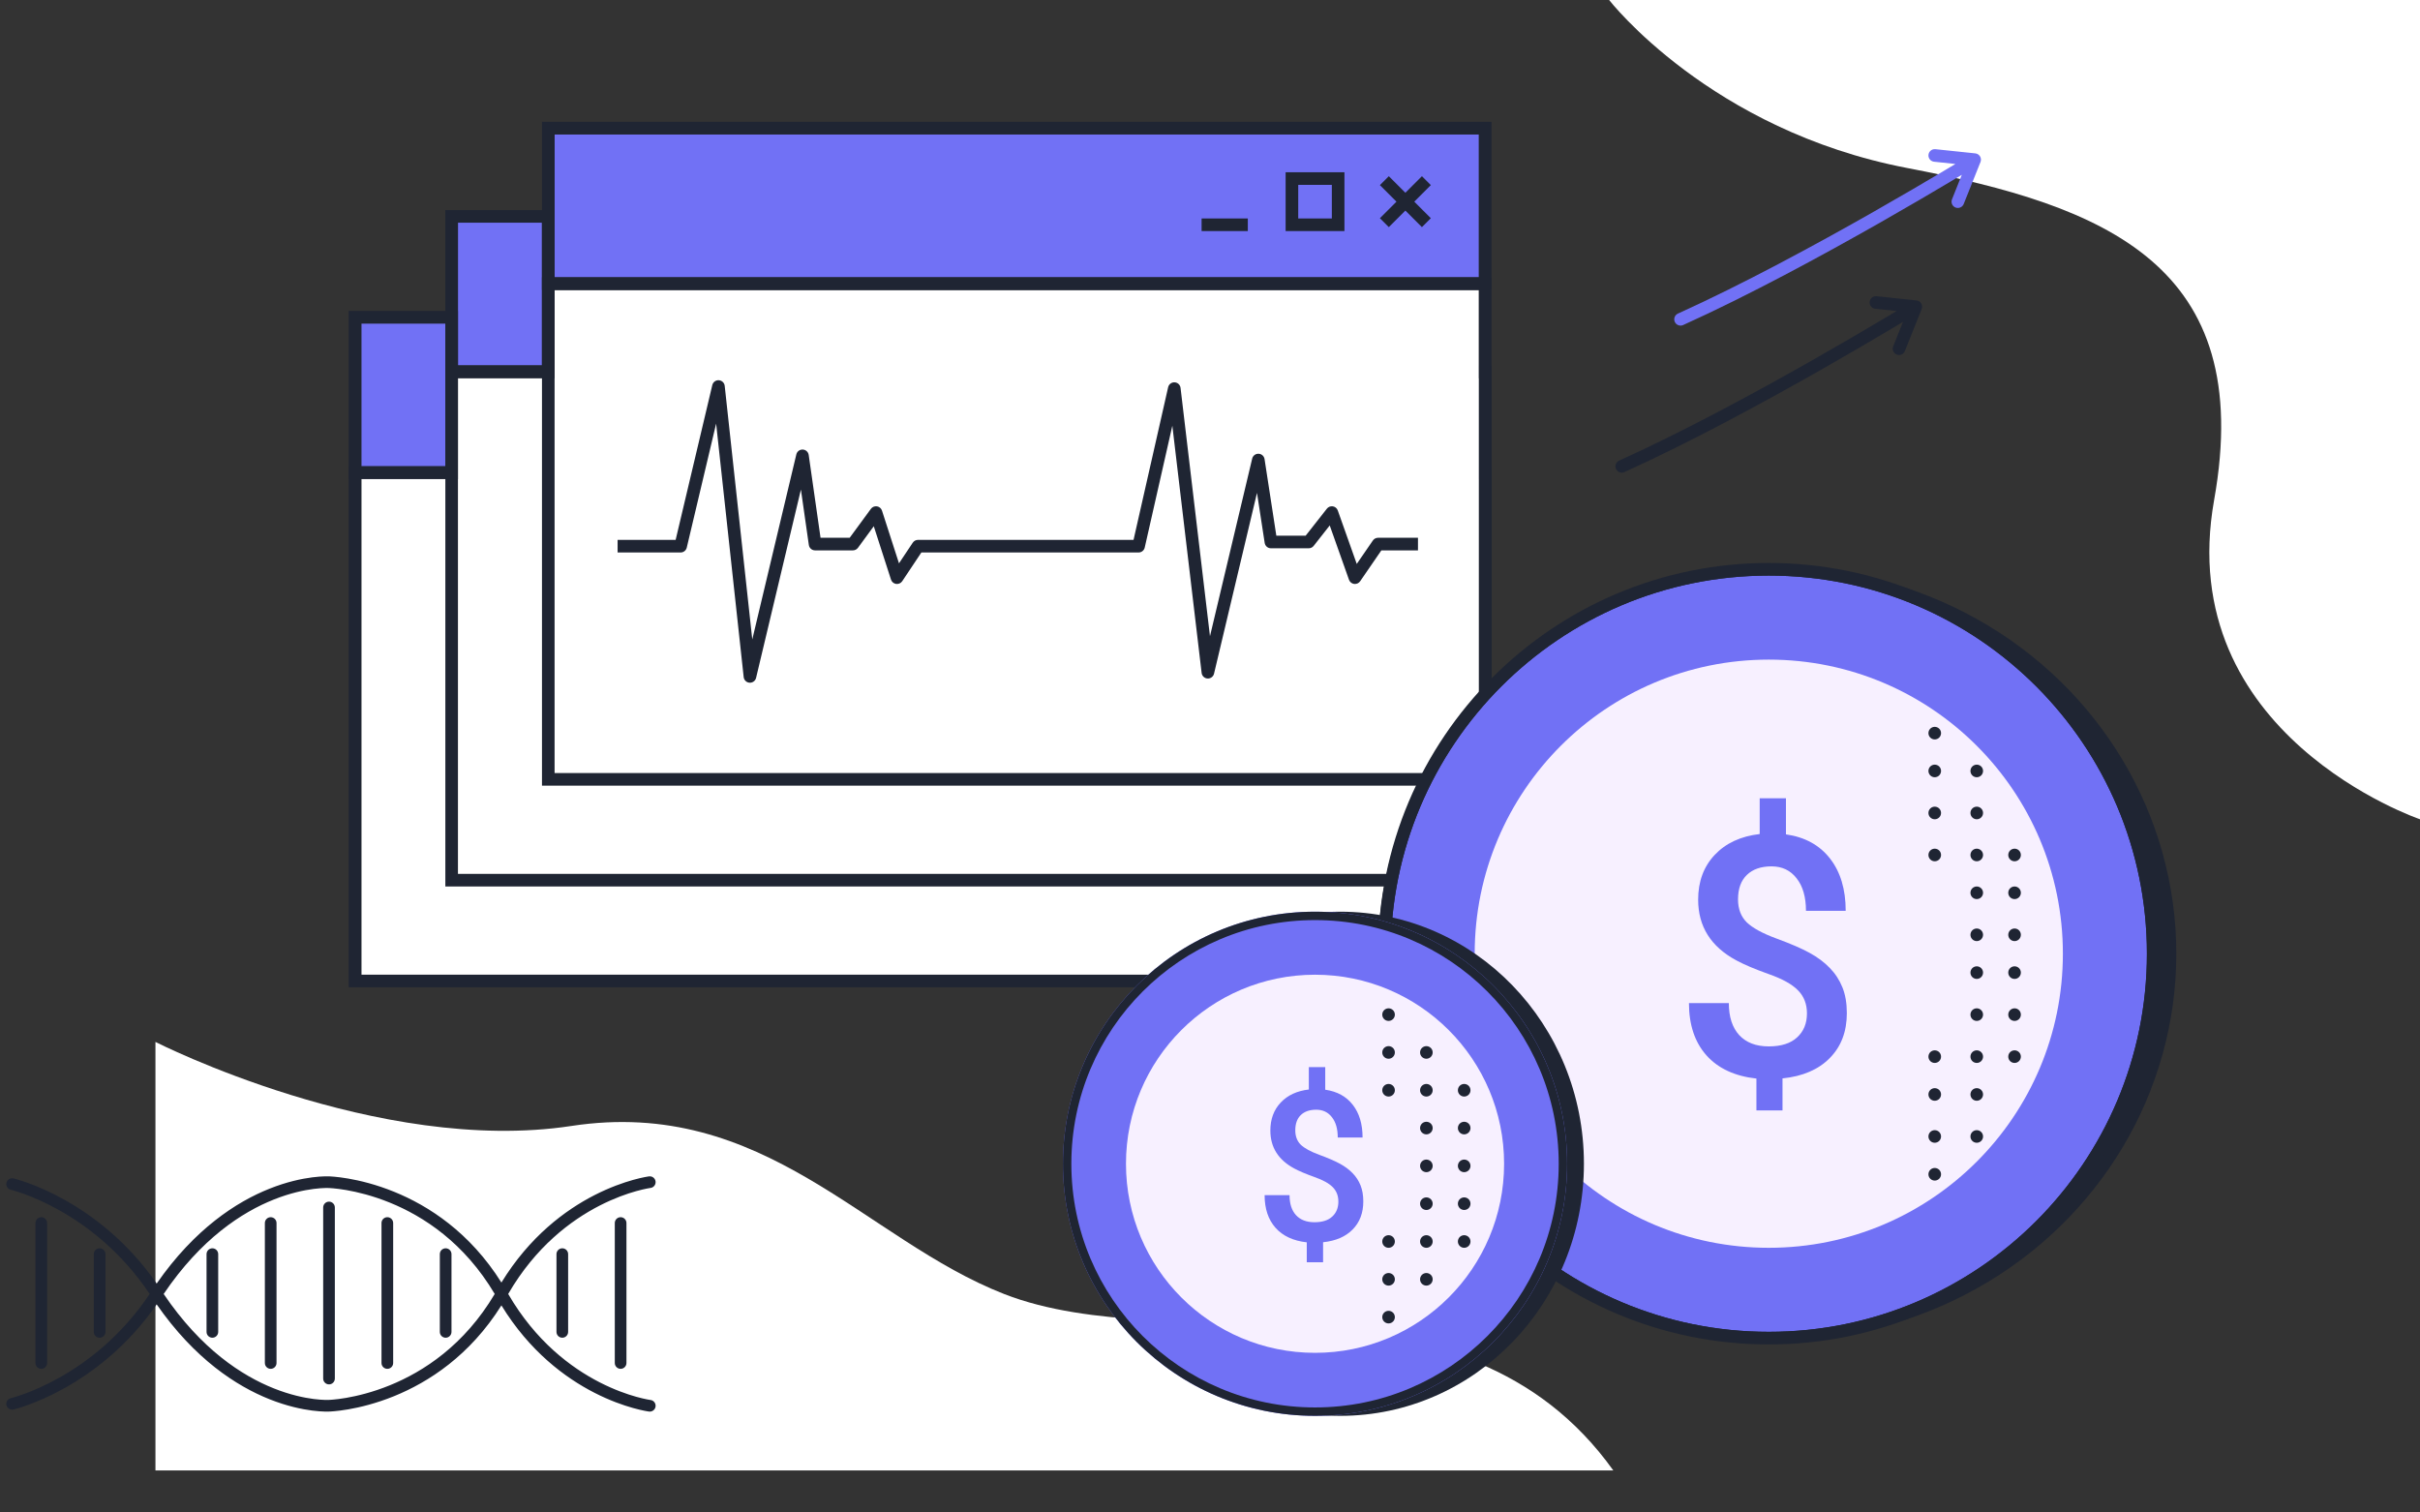 <svg width="576" height="360" viewBox="0 0 576 360" fill="none" xmlns="http://www.w3.org/2000/svg">
<rect x="0" y="0" width="576" height="360" fill="#333333" stroke="none"/>
<path d="M383 0H576V195C576 195 517 175 527 119C537 63 501 49 454 40C407 31 383 0 383 0Z" fill="white"/>
<path d="M384 350H37V248C37 248 90 275 136 268C182 261 205.942 295.093 239 308C280 324.008 347.991 299.669 384 350Z" fill="white"/>
<path fill-rule="evenodd" clip-rule="evenodd" d="M65.175 330.464C57.64 327.461 47.873 321.174 38.955 307.988C47.873 294.801 57.64 288.514 65.175 285.511C69.044 283.968 72.342 283.286 74.656 282.988C75.813 282.839 76.724 282.786 77.337 282.77C77.643 282.762 77.875 282.763 78.025 282.766C78.1 282.768 78.155 282.77 78.189 282.771L78.224 282.772L78.226 282.773L78.227 282.773L78.228 282.773L78.229 282.773C78.246 282.774 78.262 282.774 78.279 282.775L78.279 282.775L78.28 282.775L78.288 282.775L78.334 282.777C78.377 282.778 78.444 282.781 78.534 282.786C78.714 282.796 78.987 282.814 79.344 282.846C80.057 282.91 81.103 283.03 82.41 283.256C85.025 283.707 88.674 284.576 92.78 286.245C100.782 289.499 110.518 295.79 117.75 307.988C110.518 320.185 100.782 326.476 92.78 329.73C88.674 331.399 85.025 332.268 82.41 332.719C81.103 332.945 80.057 333.065 79.344 333.129C78.987 333.161 78.714 333.179 78.534 333.189C78.444 333.194 78.377 333.197 78.334 333.198L78.288 333.2L78.28 333.2L78.279 333.2L78.279 333.2C78.262 333.201 78.246 333.201 78.229 333.202L78.228 333.202L78.227 333.202L78.226 333.203L78.224 333.203L78.189 333.204L78.149 333.206C78.117 333.207 78.076 333.208 78.025 333.209C77.875 333.212 77.643 333.213 77.337 333.205C76.724 333.189 75.813 333.136 74.656 332.987C72.342 332.689 69.044 332.007 65.175 330.464ZM14.122 327.911C20.684 324.228 28.889 318.041 35.621 307.988C28.889 297.934 20.684 291.747 14.122 288.064C10.784 286.19 7.875 284.966 5.81 284.213C4.778 283.837 3.957 283.579 3.4 283.416C3.121 283.334 2.909 283.276 2.769 283.24C2.699 283.222 2.647 283.209 2.614 283.2L2.58 283.192L2.574 283.191L2.573 283.19C1.827 283.017 1.362 282.271 1.536 281.524C1.71 280.777 2.456 280.313 3.203 280.486L2.888 281.838C3.203 280.486 3.203 280.487 3.204 280.487L3.206 280.487L3.211 280.488L3.226 280.492L3.279 280.505C3.324 280.516 3.389 280.532 3.471 280.554C3.636 280.597 3.875 280.662 4.18 280.751C4.79 280.93 5.668 281.207 6.761 281.605C8.946 282.402 11.994 283.685 15.481 285.643C22.13 289.375 30.389 295.566 37.29 305.507C46.357 292.474 56.289 286.063 64.147 282.932C68.259 281.293 71.787 280.558 74.302 280.234C75.559 280.072 76.564 280.013 77.264 279.995C77.614 279.986 77.888 279.987 78.078 279.99C78.174 279.992 78.248 279.995 78.302 279.997C78.328 279.998 78.349 279.999 78.365 280L78.371 280C78.388 280 78.41 280.001 78.439 280.002C78.497 280.004 78.579 280.008 78.685 280.014C78.896 280.025 79.202 280.046 79.592 280.081C80.373 280.151 81.494 280.281 82.882 280.52C85.655 280.998 89.502 281.915 93.825 283.673C101.982 286.99 111.835 293.301 119.345 305.271C126.059 294.313 134.534 288.034 141.475 284.478C145.127 282.608 148.354 281.492 150.677 280.842C151.839 280.516 152.777 280.308 153.431 280.179C153.757 280.115 154.013 280.071 154.191 280.042C154.28 280.028 154.35 280.018 154.399 280.011L154.456 280.002L154.474 280L154.479 279.999L154.481 279.999C154.482 279.999 154.483 279.999 154.659 281.376L154.483 279.999C155.244 279.902 155.939 280.44 156.036 281.2C156.133 281.961 155.595 282.656 154.835 282.753L154.83 282.754L154.794 282.759L154.762 282.763L154.727 282.768C154.7 282.773 154.668 282.778 154.631 282.783C154.484 282.807 154.26 282.846 153.966 282.903C153.378 283.019 152.511 283.211 151.425 283.515C149.251 284.123 146.203 285.176 142.741 286.949C135.914 290.446 127.476 296.745 120.957 307.988C127.476 319.23 135.914 325.529 142.741 329.026C146.203 330.799 149.251 331.852 151.425 332.46C152.511 332.764 153.378 332.956 153.966 333.072C154.26 333.13 154.484 333.168 154.631 333.192C154.668 333.198 154.7 333.203 154.727 333.207C154.754 333.211 154.776 333.214 154.794 333.217L154.83 333.222L154.835 333.222C155.595 333.319 156.133 334.015 156.036 334.775C155.939 335.536 155.244 336.073 154.483 335.976L154.659 334.599C154.483 335.976 154.482 335.976 154.481 335.976L154.479 335.976L154.474 335.975L154.456 335.973L154.399 335.965C154.35 335.958 154.28 335.947 154.191 335.933C154.013 335.904 153.757 335.86 153.431 335.796C152.777 335.668 151.839 335.459 150.677 335.134C148.354 334.484 145.127 333.367 141.475 331.497C134.534 327.942 126.059 321.662 119.345 310.704C111.835 322.674 101.982 328.986 93.825 332.302C89.502 334.06 85.655 334.977 82.882 335.455C81.494 335.694 80.373 335.824 79.592 335.894C79.202 335.93 78.896 335.95 78.685 335.961C78.579 335.967 78.497 335.971 78.439 335.973L78.409 335.974L78.371 335.975L78.365 335.975C78.349 335.976 78.328 335.977 78.302 335.978C78.248 335.98 78.174 335.983 78.078 335.985C77.888 335.988 77.614 335.989 77.264 335.98C76.564 335.962 75.559 335.903 74.302 335.741C71.787 335.417 68.259 334.682 64.147 333.043C56.289 329.912 46.357 323.501 37.29 310.468C30.389 320.409 22.13 326.6 15.481 330.332C11.994 332.29 8.946 333.573 6.761 334.37C5.668 334.768 4.79 335.045 4.18 335.224C3.875 335.313 3.636 335.378 3.471 335.421C3.389 335.443 3.324 335.459 3.279 335.47L3.226 335.483L3.211 335.487L3.206 335.488L3.204 335.488C3.203 335.489 3.203 335.489 2.888 334.137L3.203 335.489C2.456 335.662 1.71 335.198 1.536 334.451C1.362 333.705 1.827 332.959 2.573 332.785L2.574 332.785L2.58 332.783L2.614 332.775C2.647 332.767 2.699 332.754 2.769 332.735C2.909 332.699 3.121 332.641 3.4 332.56C3.957 332.396 4.778 332.138 5.81 331.762C7.875 331.009 10.784 329.785 14.122 327.911ZM79.699 287.402C79.699 286.636 79.077 286.014 78.311 286.014C77.544 286.014 76.923 286.636 76.923 287.402V328.121C76.923 328.888 77.544 329.51 78.311 329.51C79.077 329.51 79.699 328.888 79.699 328.121V287.402ZM64.429 289.716C65.196 289.716 65.817 290.338 65.817 291.104V324.42C65.817 325.186 65.196 325.808 64.429 325.808C63.663 325.808 63.041 325.186 63.041 324.42V291.104C63.041 290.338 63.663 289.716 64.429 289.716ZM11.217 291.104C11.217 290.338 10.595 289.716 9.829 289.716C9.062 289.716 8.441 290.338 8.441 291.104V324.42C8.441 325.186 9.062 325.808 9.829 325.808C10.595 325.808 11.217 325.186 11.217 324.42V291.104ZM50.548 297.119C51.315 297.119 51.936 297.741 51.936 298.508V317.016C51.936 317.783 51.315 318.404 50.548 318.404C49.781 318.404 49.16 317.783 49.16 317.016V298.508C49.16 297.741 49.781 297.119 50.548 297.119ZM25.099 298.508C25.099 297.741 24.477 297.119 23.71 297.119C22.944 297.119 22.322 297.741 22.322 298.508V317.016C22.322 317.783 22.944 318.404 23.71 318.404C24.477 318.404 25.099 317.783 25.099 317.016V298.508ZM106.074 297.119C106.84 297.119 107.462 297.741 107.462 298.508V317.016C107.462 317.783 106.84 318.404 106.074 318.404C105.307 318.404 104.686 317.783 104.686 317.016V298.508C104.686 297.741 105.307 297.119 106.074 297.119ZM135.225 298.508C135.225 297.741 134.603 297.119 133.837 297.119C133.07 297.119 132.449 297.741 132.449 298.508V317.016C132.449 317.783 133.07 318.404 133.837 318.404C134.603 318.404 135.225 317.783 135.225 317.016V298.508ZM92.192 289.716C92.959 289.716 93.58 290.338 93.58 291.104V324.42C93.58 325.186 92.959 325.808 92.192 325.808C91.426 325.808 90.804 325.186 90.804 324.42V291.104C90.804 290.338 91.426 289.716 92.192 289.716ZM149.106 291.104C149.106 290.338 148.485 289.716 147.718 289.716C146.951 289.716 146.33 290.338 146.33 291.104V324.42C146.33 325.186 146.951 325.808 147.718 325.808C148.485 325.808 149.106 325.186 149.106 324.42V291.104Z" fill="#1F2533"/>
<path d="M109 53H129V87H109V53Z" fill="#7171F5"/>
<path fill-rule="evenodd" clip-rule="evenodd" d="M106 50H132V90H106V50ZM109 53V87H129V53H109Z" fill="#1F2533"/>
<path d="M86 77H106V111H86V77Z" fill="#7171F5"/>
<path fill-rule="evenodd" clip-rule="evenodd" d="M83 74H109V114H83V74ZM86 77V111H106V77H86Z" fill="#1F2533"/>
<path d="M86 114H352V232H86V114Z" fill="white"/>
<path fill-rule="evenodd" clip-rule="evenodd" d="M83 111H355V235H83V111ZM86 114V232H352V114H86Z" fill="#1F2533"/>
<path d="M109 90H352V208H109V90Z" fill="white"/>
<path fill-rule="evenodd" clip-rule="evenodd" d="M106 87H355V211H106V87ZM109 90V208H352V90H109Z" fill="#1F2533"/>
<path d="M132 69H352V184H132V69Z" fill="white"/>
<path fill-rule="evenodd" clip-rule="evenodd" d="M129 66H355V187H129V66ZM132 69V184H352V69H132Z" fill="#1F2533"/>
<path d="M132 32H352V66H132V32Z" fill="#7171F5"/>
<path fill-rule="evenodd" clip-rule="evenodd" d="M129 29H355V69H129V29ZM132 32V66H352V32H132Z" fill="#1F2533"/>
<path fill-rule="evenodd" clip-rule="evenodd" d="M171.093 90.503C171.822 90.548 172.412 91.112 172.491 91.838L179.053 152.203L189.541 108.153C189.708 107.452 190.349 106.969 191.069 107.002C191.789 107.035 192.383 107.575 192.485 108.288L195.301 128H202.24L207.29 121.113C207.624 120.659 208.183 120.429 208.74 120.519C209.296 120.609 209.755 121.003 209.928 121.539L213.974 134.084L217.252 129.168C217.53 128.751 217.998 128.5 218.5 128.5H269.802L278.037 92.168C278.199 91.456 278.849 90.964 279.579 91.002C280.308 91.04 280.904 91.598 280.99 92.323L287.995 151.43L298.041 109.153C298.207 108.455 298.844 107.972 299.56 108.001C300.277 108.03 300.873 108.563 300.983 109.272L303.787 127.5H310.771L315.821 121.073C316.158 120.643 316.703 120.431 317.243 120.52C317.782 120.608 318.231 120.983 318.414 121.498L322.93 134.227L326.764 128.65C327.044 128.243 327.506 128 328 128H337.5V131H328.789L323.736 138.35C323.417 138.814 322.864 139.061 322.305 138.987C321.746 138.914 321.275 138.533 321.086 138.002L316.497 125.068L312.679 129.927C312.395 130.289 311.96 130.5 311.5 130.5H302.5C301.76 130.5 301.13 129.96 301.017 129.228L299.185 117.315L288.959 160.347C288.791 161.054 288.14 161.539 287.414 161.498C286.687 161.456 286.096 160.899 286.01 160.177L279.036 101.332L272.463 130.332C272.308 131.015 271.701 131.5 271 131.5H219.303L214.748 138.332C214.429 138.811 213.864 139.065 213.294 138.986C212.724 138.907 212.249 138.508 212.072 137.961L207.974 125.254L204.21 130.387C203.927 130.772 203.478 131 203 131H194C193.254 131 192.621 130.451 192.515 129.712L190.631 116.525L179.959 161.347C179.79 162.058 179.134 162.543 178.406 162.497C177.677 162.451 177.088 161.888 177.009 161.162L170.451 100.828L163.46 130.346C163.299 131.022 162.695 131.5 162 131.5H147V128.5H160.814L169.54 91.654C169.709 90.944 170.364 90.457 171.093 90.503Z" fill="#1F2533"/>
<path fill-rule="evenodd" clip-rule="evenodd" d="M317 44H309V52H317V44ZM306 41V55H320V41H306Z" fill="#1F2533"/>
<path d="M286 52H297V55H286V52Z" fill="#1F2533"/>
<path fill-rule="evenodd" clip-rule="evenodd" d="M336.621 48L340.561 44.061L338.439 41.939L334.5 45.879L330.561 41.939L328.439 44.061L332.379 48L328.439 51.939L330.561 54.061L334.5 50.121L338.439 54.061L340.561 51.939L336.621 48Z" fill="#1F2533"/>
<ellipse cx="423" cy="227" rx="95" ry="92" fill="#1F2533"/>
<path d="M511 227C511 276.706 470.706 317 421 317C371.294 317 331 276.706 331 227C331 177.294 371.294 137 421 137C470.706 137 511 177.294 511 227Z" fill="#7171F5"/>
<path fill-rule="evenodd" clip-rule="evenodd" d="M514 227C514 278.362 472.362 320 421 320C369.638 320 328 278.362 328 227C328 175.638 369.638 134 421 134C472.362 134 514 175.638 514 227ZM421 317C470.706 317 511 276.706 511 227C511 177.294 470.706 137 421 137C371.294 137 331 177.294 331 227C331 276.706 371.294 317 421 317Z" fill="#1F2533"/>
<circle cx="421" cy="227" r="70" fill="#F7F0FF"/>
<path d="M430.086 241.211C430.086 238.997 429.383 237.174 427.977 235.742C426.57 234.284 424.227 232.982 420.945 231.836C417.664 230.664 415.112 229.583 413.289 228.594C407.221 225.339 404.188 220.521 404.188 214.141C404.188 209.818 405.503 206.263 408.133 203.477C410.763 200.69 414.331 199.036 418.836 198.516V190H425.086V198.594C429.617 199.245 433.12 201.172 435.594 204.375C438.068 207.552 439.305 211.693 439.305 216.797H429.852C429.852 213.516 429.109 210.938 427.625 209.062C426.167 207.161 424.174 206.211 421.648 206.211C419.148 206.211 417.195 206.888 415.789 208.242C414.383 209.596 413.68 211.536 413.68 214.062C413.68 216.328 414.37 218.151 415.75 219.531C417.156 220.885 419.526 222.174 422.859 223.398C426.193 224.622 428.81 225.755 430.711 226.797C432.612 227.839 434.214 229.036 435.516 230.391C436.818 231.719 437.82 233.255 438.523 235C439.227 236.745 439.578 238.789 439.578 241.133C439.578 245.534 438.224 249.102 435.516 251.836C432.833 254.57 429.083 256.185 424.266 256.68V264.297H418.055V256.719C412.898 256.146 408.927 254.297 406.141 251.172C403.38 248.047 402 243.906 402 238.75H411.492C411.492 242.031 412.312 244.57 413.953 246.367C415.62 248.164 417.964 249.062 420.984 249.062C423.953 249.062 426.206 248.346 427.742 246.914C429.305 245.482 430.086 243.581 430.086 241.211Z" fill="#7171F5"/>
<circle cx="460.5" cy="174.5" r="1.5" fill="#1F2533"/>
<circle cx="460.5" cy="183.5" r="1.5" fill="#1F2533"/>
<circle cx="460.5" cy="193.5" r="1.5" fill="#1F2533"/>
<circle cx="470.5" cy="203.5" r="1.5" fill="#1F2533"/>
<circle cx="479.5" cy="203.5" r="1.5" fill="#1F2533"/>
<circle cx="460.5" cy="203.5" r="1.5" fill="#1F2533"/>
<circle cx="470.5" cy="212.5" r="1.5" fill="#1F2533"/>
<circle cx="470.5" cy="222.5" r="1.5" fill="#1F2533"/>
<circle cx="470.5" cy="231.5" r="1.5" fill="#1F2533"/>
<circle cx="470.5" cy="241.5" r="1.5" fill="#1F2533"/>
<circle cx="470.5" cy="251.5" r="1.5" fill="#1F2533"/>
<circle cx="460.5" cy="251.5" r="1.5" fill="#1F2533"/>
<circle cx="470.5" cy="260.5" r="1.5" fill="#1F2533"/>
<circle cx="470.5" cy="270.5" r="1.5" fill="#1F2533"/>
<circle cx="460.5" cy="260.5" r="1.5" fill="#1F2533"/>
<circle cx="460.5" cy="270.5" r="1.5" fill="#1F2533"/>
<circle cx="460.5" cy="279.5" r="1.5" fill="#1F2533"/>
<circle cx="479.5" cy="212.5" r="1.5" fill="#1F2533"/>
<circle cx="479.5" cy="222.5" r="1.5" fill="#1F2533"/>
<circle cx="479.5" cy="231.5" r="1.5" fill="#1F2533"/>
<circle cx="479.5" cy="241.5" r="1.5" fill="#1F2533"/>
<circle cx="479.5" cy="251.5" r="1.5" fill="#1F2533"/>
<circle cx="470.5" cy="183.5" r="1.5" fill="#1F2533"/>
<circle cx="470.5" cy="193.5" r="1.5" fill="#1F2533"/>
<ellipse cx="319" cy="277" rx="58" ry="60" fill="#1F2533"/>
<path d="M373 277C373 310.137 346.137 337 313 337C279.863 337 253 310.137 253 277C253 243.863 279.863 217 313 217C346.137 217 373 243.863 373 277Z" fill="#7171F5"/>
<path fill-rule="evenodd" clip-rule="evenodd" d="M313 335C345.033 335 371 309.033 371 277C371 244.967 345.033 219 313 219C280.967 219 255 244.967 255 277C255 309.033 280.967 335 313 335ZM313 337C346.137 337 373 310.137 373 277C373 243.863 346.137 217 313 217C279.863 217 253 243.863 253 277C253 310.137 279.863 337 313 337Z" fill="#1F2533"/>
<circle cx="313" cy="277" r="45" fill="#F7F0FF"/>
<circle cx="330.5" cy="241.5" r="1.5" fill="#1F2533"/>
<circle cx="330.5" cy="250.5" r="1.5" fill="#1F2533"/>
<circle cx="330.5" cy="259.5" r="1.5" fill="#1F2533"/>
<circle cx="339.5" cy="250.5" r="1.5" fill="#1F2533"/>
<circle cx="339.5" cy="259.5" r="1.5" fill="#1F2533"/>
<circle cx="339.5" cy="268.5" r="1.5" fill="#1F2533"/>
<circle cx="339.5" cy="277.5" r="1.5" fill="#1F2533"/>
<circle cx="339.5" cy="286.5" r="1.5" fill="#1F2533"/>
<circle cx="339.5" cy="295.5" r="1.5" fill="#1F2533"/>
<circle cx="348.5" cy="295.5" r="1.5" fill="#1F2533"/>
<circle cx="330.5" cy="295.5" r="1.5" fill="#1F2533"/>
<circle cx="339.5" cy="304.5" r="1.5" fill="#1F2533"/>
<circle cx="330.5" cy="304.5" r="1.5" fill="#1F2533"/>
<circle cx="330.5" cy="313.5" r="1.5" fill="#1F2533"/>
<circle cx="348.5" cy="259.5" r="1.5" fill="#1F2533"/>
<circle cx="348.5" cy="268.5" r="1.5" fill="#1F2533"/>
<circle cx="348.5" cy="277.5" r="1.5" fill="#1F2533"/>
<circle cx="348.5" cy="286.5" r="1.5" fill="#1F2533"/>
<path d="M318.554 286.007C318.554 284.623 318.114 283.484 317.235 282.589C316.356 281.677 314.892 280.864 312.841 280.147C310.79 279.415 309.195 278.74 308.056 278.121C304.263 276.087 302.367 273.076 302.367 269.088C302.367 266.386 303.189 264.164 304.833 262.423C306.477 260.681 308.707 259.648 311.522 259.322V254H315.429V259.371C318.261 259.778 320.45 260.982 321.996 262.984C323.542 264.97 324.315 267.558 324.315 270.748H318.407C318.407 268.697 317.943 267.086 317.016 265.914C316.104 264.726 314.859 264.132 313.28 264.132C311.718 264.132 310.497 264.555 309.618 265.401C308.739 266.248 308.3 267.46 308.3 269.039C308.3 270.455 308.731 271.594 309.594 272.457C310.473 273.303 311.954 274.109 314.037 274.874C316.12 275.639 317.756 276.347 318.944 276.998C320.132 277.649 321.133 278.398 321.947 279.244C322.761 280.074 323.388 281.035 323.827 282.125C324.267 283.215 324.486 284.493 324.486 285.958C324.486 288.709 323.64 290.938 321.947 292.647C320.271 294.356 317.927 295.366 314.916 295.675V300.436H311.034V295.699C307.812 295.341 305.329 294.186 303.588 292.232C301.863 290.279 301 287.691 301 284.469H306.933C306.933 286.52 307.445 288.106 308.471 289.229C309.512 290.353 310.977 290.914 312.865 290.914C314.721 290.914 316.129 290.466 317.089 289.571C318.065 288.676 318.554 287.488 318.554 286.007Z" fill="#7171F5"/>
<path fill-rule="evenodd" clip-rule="evenodd" d="M445.008 71.843C445.095 71.019 445.833 70.421 446.657 70.508L456.157 71.508C456.624 71.557 457.042 71.823 457.284 72.225C457.527 72.628 457.567 73.121 457.393 73.557L453.393 83.557C453.085 84.326 452.212 84.7 451.443 84.393C450.674 84.085 450.3 83.212 450.607 82.443L452.94 76.61C452.135 77.095 451.214 77.646 450.19 78.257C446.043 80.73 440.19 84.173 433.367 88.054C419.729 95.811 402.181 105.338 386.617 112.367C385.862 112.708 384.974 112.372 384.633 111.617C384.292 110.862 384.628 109.974 385.383 109.633C400.819 102.662 418.271 93.189 431.883 85.446C438.685 81.577 444.52 78.145 448.654 75.68C449.684 75.066 450.609 74.512 451.417 74.026L446.343 73.492C445.519 73.405 444.922 72.667 445.008 71.843Z" fill="#1F2533"/>
<path fill-rule="evenodd" clip-rule="evenodd" d="M459.008 36.843C459.095 36.019 459.833 35.422 460.657 35.508L470.157 36.508C470.624 36.557 471.042 36.823 471.284 37.225C471.527 37.628 471.567 38.121 471.393 38.557L467.393 48.557C467.085 49.326 466.212 49.7 465.443 49.393C464.674 49.085 464.3 48.212 464.607 47.443L466.94 41.61C466.135 42.095 465.214 42.646 464.19 43.257C460.043 45.73 454.19 49.173 447.367 53.054C433.729 60.811 416.181 70.338 400.617 77.367C399.862 77.708 398.974 77.372 398.633 76.617C398.292 75.862 398.628 74.974 399.383 74.633C414.819 67.662 432.271 58.189 445.883 50.446C452.685 46.577 458.52 43.145 462.654 40.68C463.684 40.066 464.609 39.512 465.417 39.026L460.343 38.492C459.519 38.405 458.922 37.667 459.008 36.843Z" fill="#7171F5"/>
</svg>
